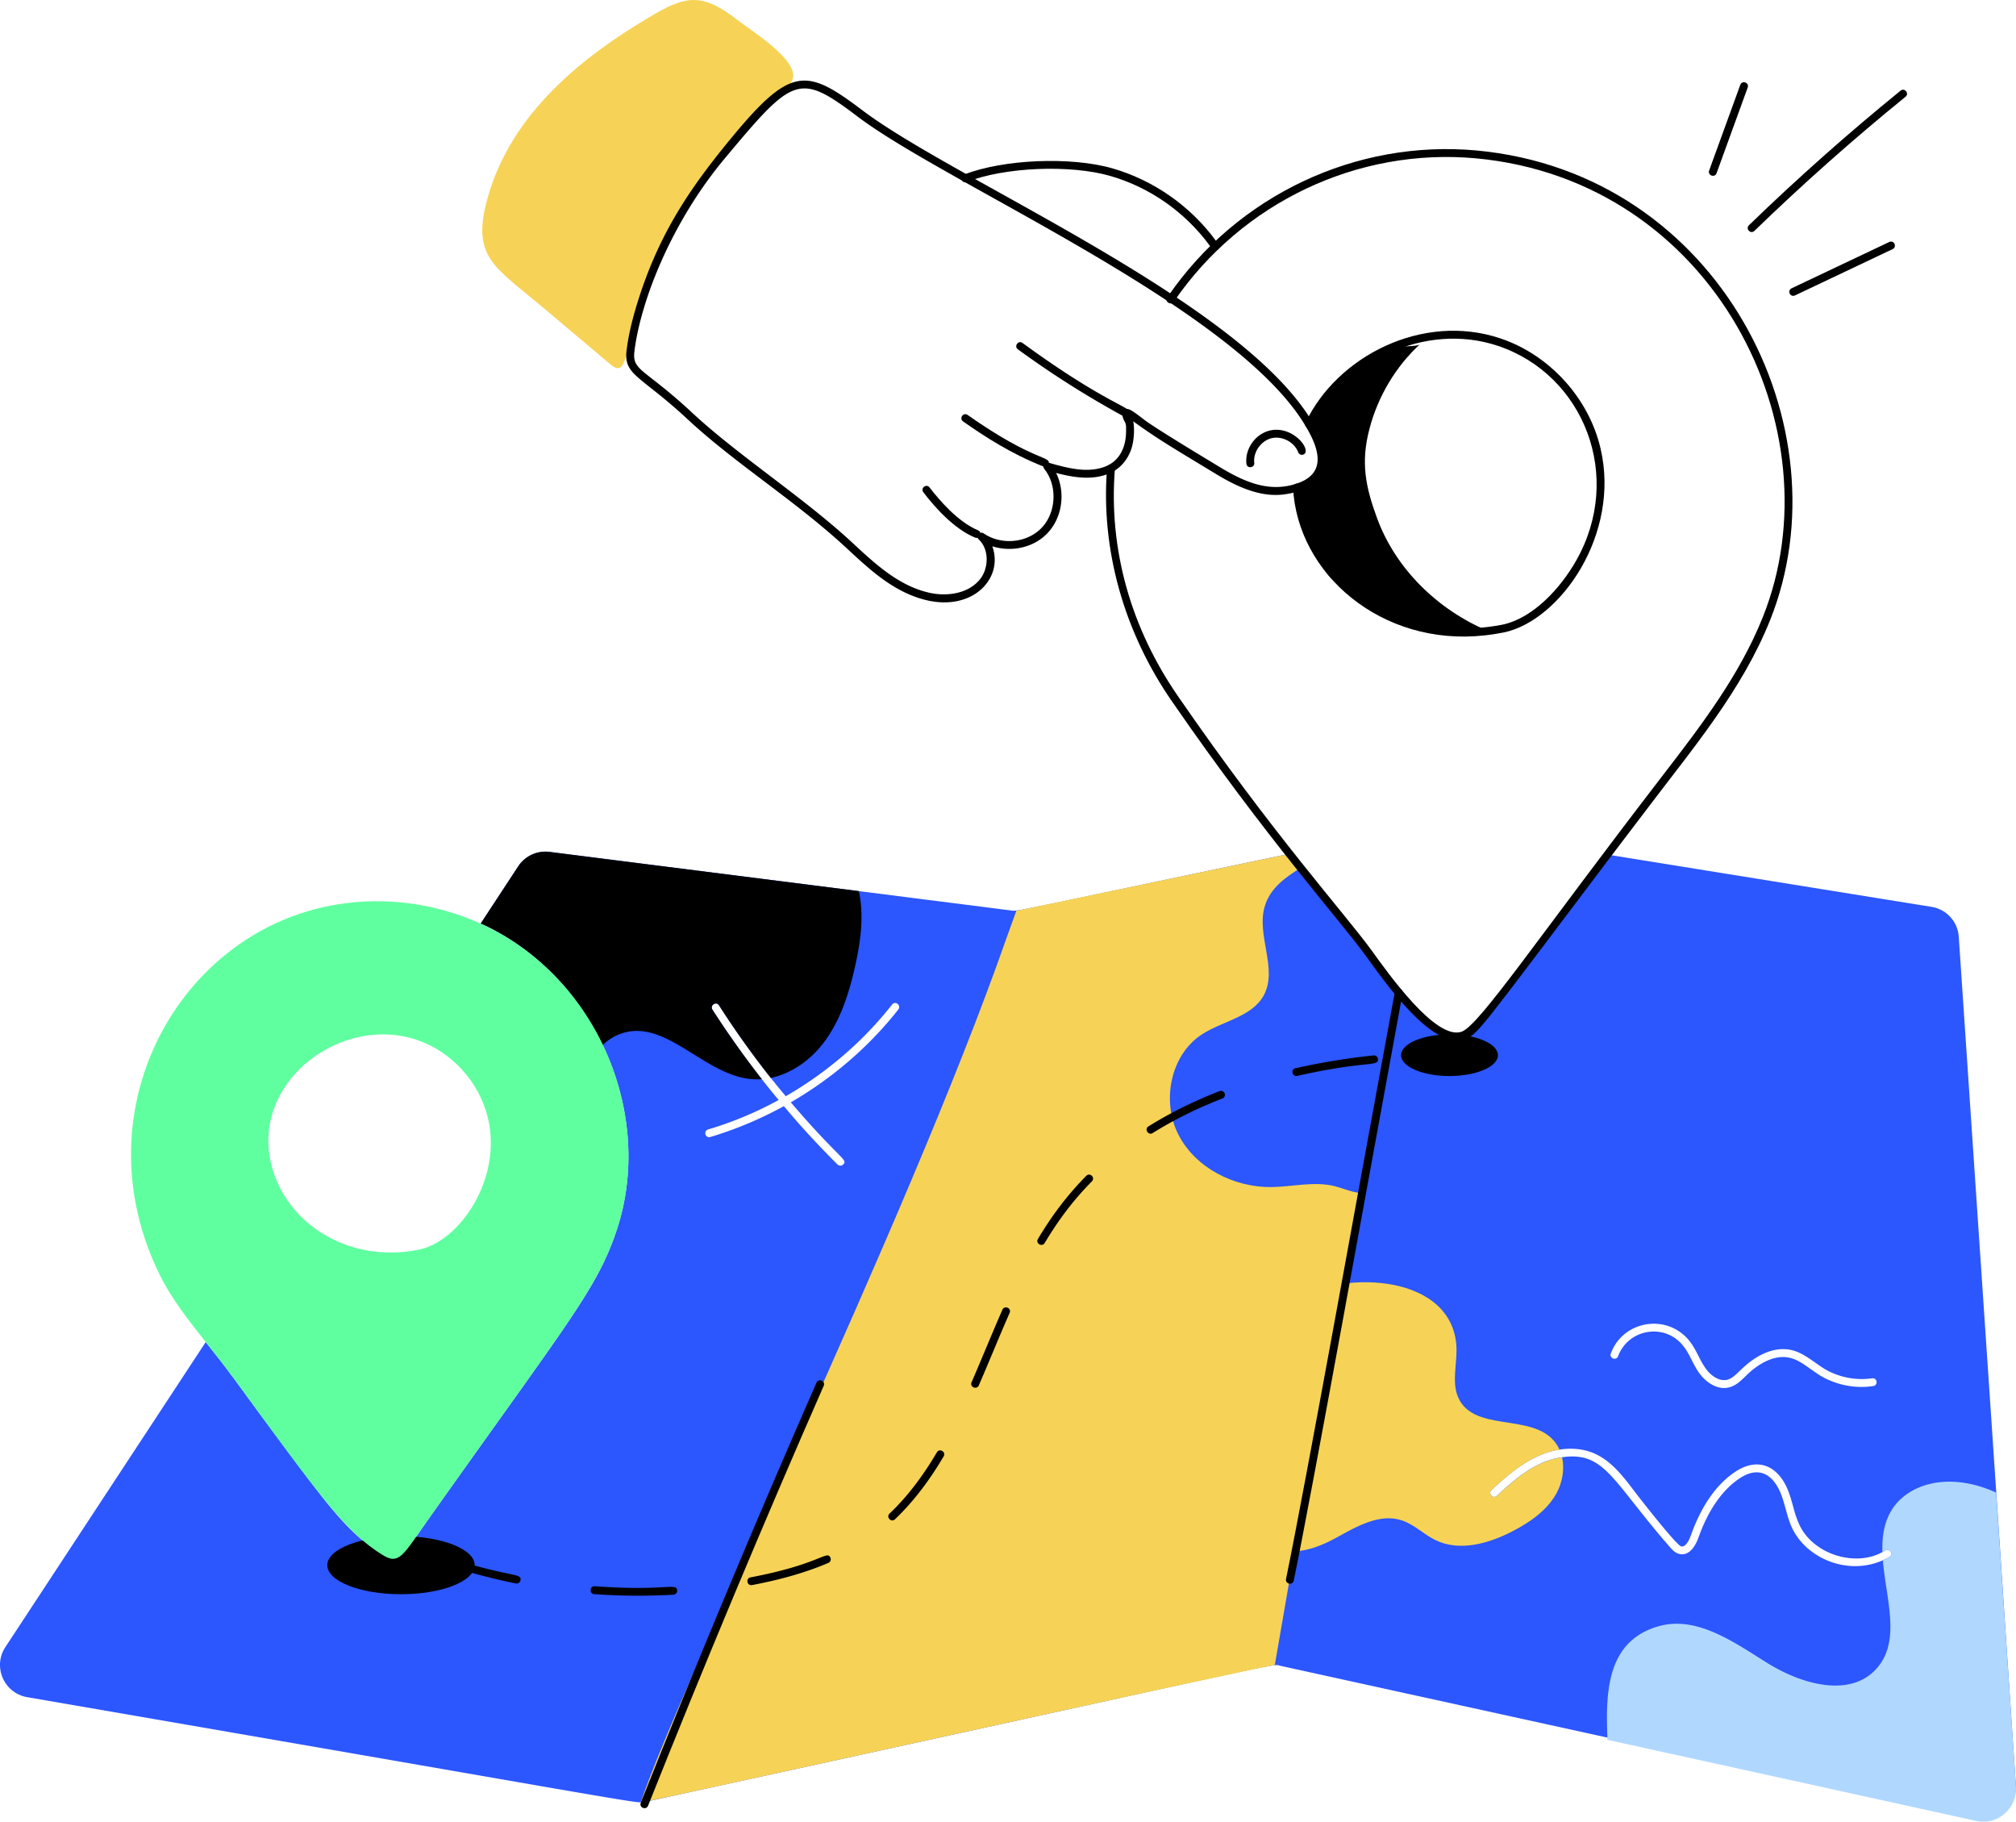 <svg id="Layer_1" data-name="Layer 1" xmlns="http://www.w3.org/2000/svg" viewBox="0 0 4300 3884.85"><g id="_45" data-name="45"><path d="M2934.91,1088.06c-1.54-2.48-3.1-4.65-5-7.12-52.34-71.24-127.46-123.82-211.59-148.13-85.69-24.77-226-18.9-306.33,12.84-10.27,4.11-16.54-11.51-6.17-15.62,83.24-32.88,228.47-39,317.16-13.36,87.67,25.34,165.94,80.12,220.43,154.26,2.12,2.84,3.94,5.37,5.74,8.27C2955,1088.64,2940.78,1097.5,2934.91,1088.06Z" transform="translate(-350 -557.57)"/><path d="M4607.55,3735.4l-79.61-1179.76a69.08,69.08,0,0,0-58.12-64.16L3778.5,2380c-284.45,376.66-278.95,375-308.05,385.64-72.11,25.49-194.64-172.11-231.45-216q-70.55-84.65-138.73-171.32c-598.87,125-578.26,123.49-595.59,120.6l-322.82-41-659.75-83.64a69.57,69.57,0,0,0-66.85,30.91l-80,121.93c3.69,1.35,7,3,10.75,4.71,236.23,113.63,360.52,402.38,279.82,647.66-41.84,125.91-99.07,190.16-402.77,618.77-51.29,72.56-60.43,98.66-97.75,74.91-63.49-39-110.19-99.44-155.54-158.9q-83.64-110.85-165.27-223.05c-2.27-1.14,3.48,2.5-55.76-71.55L361.49,4070c-27.54,42-3,98.09,46.36,106.82C1760,4410,1706.41,4404.11,1726,4400.19c1418.27-309.24,1332.78-295,1356.45-289.9l1483.1,325.51c43.33,9.4,84-23.85,84.32-67.86C4590.94,3487.13,4612.44,3808.46,4607.55,3735.4ZM2266.17,2710.16c-62.81,80-141.42,147.14-229.43,198.2,103.7,121.3,122.64,121.57,111.86,132.35-3.31,3.31-7.86,3.72-12.09.34-40-40-78.61-81.3-114.55-124.63a803.33,803.33,0,0,1-156.88,65.84,5.65,5.65,0,0,1-2.35.34c-9.68,0-11.64-13.6-2.35-16.46a766.72,766.72,0,0,0,150.49-62.82c-12.09-14.45-24.19-29.23-35.94-44.34-37.62-48-72.56-97.42-105.48-148.48-5.62-8.83,7.84-18.48,14.11-9.07q51.39,80.12,110.52,154.86c10.41,13.1,21.16,26.2,31.91,39,87-50.06,164.94-116.57,226.75-195.51C2259.84,2691.06,2272.54,2701.41,2266.17,2710.16Zm1686,705.44c16.38,20.16,21.08,38.88,34.93,58.79,10.75,16.12,29.56,29.89,47,25.53,10.08-2.69,18.48-10.75,27.21-19.49,3.36-2.24,52.24-57.07,110.52-43.67,26,6.49,45.58,24.81,68.53,39.3,30.23,18.48,67.52,25.87,102.79,20.83,11-1.57,13.2,14.91,2.35,16.46-38.63,6.05-80.28-2.35-113.88-22.84-28.58-18.57-42.74-32.35-63.82-37.29-39.3-9.4-77.26,22.17-91.71,36.28-12.66,12.48-23.09,22.82-37.62,26.54-24.9,6.8-50.42-10.51-65.51-32.25-13.7-20.15-19.33-40.31-33.93-57.44-38.48-47.21-115.09-35.66-137.72,23.18-3.16,10.25-19.63,5.14-15.46-5.71C3811.58,3374.08,3904.11,3357.93,3952.17,3415.6Zm428,462.23c-81.15,46.4-178.7,4.34-208.94-64.5-10.54-23.56-14.3-51.39-24.52-74.57-17.63-39.48-47.09-53.64-84.66-29.57-37.62,24.53-67.85,67.19-89.35,127.32-9.41,26.2-24.52,39-40.65,34.94-9.07-2-15.12-9.07-19.48-13.78-125.08-143-139.13-205.36-230.78-192.48-54.77,7.14-99.14,45.15-139.07,82.3-8.29,7.47-19.4-5.25-11.42-12.43,29.89-27.54,59.79-53.75,96.41-70.88,36.45-17.46,81.51-23.94,120.59-8.06,38.76,16.26,64.07,50.47,89.36,83.64,8.48,11.17,87.22,112.3,98.09,115.56,11.75,2.35,19.48-19.82,21.16-24.52,22.84-63.49,55.09-109.17,96.07-135.71,47-30,88-11.48,109.18,36.95,10.75,24.87,13.57,49.41,24.52,74.24,29.52,68.4,127,95.71,184.42,57.44C4380.83,3858,4389.32,3872,4380.13,3877.83Z" transform="translate(-350 -557.57)" style="fill:#2c56fe"/><path d="M3330.71,2670.86c-90.45,471-187.85,1007.22-261.68,1437.75-19.87,0-1328.83,290.56-1352.43,292.92,88.75-266.23,562.93-1223.61,780-1842.87,7.4-19.82,14.11-40,21.5-59.46,4.78,0-38.8,8.73,582.16-120.93q68,86.67,138.73,171.32C3256.47,2570.42,3291.07,2622.82,3330.71,2670.86Z" transform="translate(-350 -557.57)" style="fill:#f6d356"/><path d="M1716.72,4402.06c119.34-299.51,245.44-600.94,374.81-895.94,4.39-10,19.87-3.52,15.38,6.76-129.3,294.8-255.32,596.07-374.58,895.39C1728.25,4418.53,1712.58,4412.52,1716.72,4402.06Z" transform="translate(-350 -557.57)"/><path d="M4649.88,4367.94c2.69,46.36-39.3,82.64-84.32,72.89l-787.06-173v-4.7c-3.7-95.06-2.36-205.92,109.17-237.49,81-23.18,160.24,33.59,231.78,78.26s175,75.25,232.13,13.11c54.08-58.79,21.16-148.82,14.44-231.79a141.46,141.46,0,0,0,14.11-7.39c9.2-5.85.71-19.82-9.07-14.11a55.25,55.25,0,0,1-6,3.36c-1-33.26,3.69-64.83,21.49-92,34.45-52.24,118.82-80.67,221-34.6C4616.81,3877.66,4584.68,3401.41,4649.88,4367.94Z" transform="translate(-350 -557.57)" style="fill:#b0d8ff"/><path d="M3669.66,3742.45c-20.16,36.28-56.1,61.14-93,80.29-51.07,26.54-113.21,44.34-164.94,19.14-24.86-12.09-45-33.25-71.55-42-47-15.78-96.41,12.77-140.08,37-43.34,23.85-100.11,43.67-140.08,14.11-75.19-55.74-118.36-399.86,41-514.64,98.09-70.88,340.62-67.18,355.07,87.34,3.7,40.65-12.76,85,7.39,120.6,41,71.54,174.53,21,213,104.81-57.13,8.33-103.86,48-145.12,86-8,7.17,3.12,19.9,11.42,12.43,40-37.22,84.31-75.16,139.07-82.3C3687.46,3690.72,3682.42,3719.61,3669.66,3742.45Z" transform="translate(-350 -557.57)" style="fill:#f6d356"/><path d="M3330.71,2670.86q-41.33,215.16-81.29,430.65c-19-2.37-35.4-10-51.4-14.11-44-11.42-90.36,1-136.38,1.68-79.62.67-161.58-40.64-198.2-111.86-36.28-71.21-17.13-169.3,49.38-213.31,44.68-29.22,107.16-37.29,132.69-83.64,30.57-56.44-16.12-128,2-189.46,11.42-39.31,44-62.15,76.92-82.64q55.93,71.55,114.55,141.42C3256.47,2570.42,3291.07,2622.82,3330.71,2670.86Z" transform="translate(-350 -557.57)" style="fill:#2c56fe"/><path d="M3093.05,3924.84c44.51-217.51,154.62-831.75,232.08-1252.14,2-10.84,18.54-7.94,16.53,3.05-75.91,411.64-187.48,1034.22-232.15,1252.47C3107.27,3939.08,3090.84,3935.76,3093.05,3924.84Z" transform="translate(-350 -557.57)"/><path d="M2173.46,2620.14c-13.44,59.12-32.59,118.24-70.21,165.6-27.54,34.61-66.51,61.48-109.17,70.55q-59-74.58-110.52-154.86c-6.28-9.42-19.72.25-14.11,9.07,32.92,51.06,67.86,100.44,105.48,148.48a142.32,142.32,0,0,1-29.23-1c-98.42-13.44-179-129.67-272.09-95.74a105.72,105.72,0,0,0-38,23.85c-56.32-117.56-146.74-204.82-249.59-254.29-3.7-1.68-7.06-3.36-10.75-4.71l80-121.93a69.57,69.57,0,0,1,66.85-30.91l659.75,83.64c0,.68.33,1,.33,1.69C2193.28,2512.31,2185.22,2567.4,2173.46,2620.14Z" transform="translate(-350 -557.57)"/><ellipse cx="855.31" cy="3337.83" rx="157.19" ry="61.93"/><ellipse cx="3091.68" cy="2250.27" rx="103.3" ry="44.4"/><path d="M3261.73,2593.92c-52.77-72.88-209.58-247.13-410.9-539.07-103.76-149-153.33-326.34-139.53-499.26.86-11.1,17.63-9.72,16.73,1.35-13.67,171.48,33.57,340.35,136.6,488.33,201.61,292.35,355,462,410.7,538.79,34.68,47.82,137,193.27,192.35,173.6,38-13.83,161.91-199.63,427.71-545,80.93-105.11,164.58-213.81,214.58-339,159.8-399.19-104-931.3-612.08-978.47-251.63-23-498.14,93.56-643.32,304.43-5.81,11.39-24.41.86-12.86-10.7,147.66-214.67,400.14-334.07,657.72-310.46,518.73,48.22,790,591.93,626.15,1001.43-59.78,149.63-165.37,274.23-260.76,400.37L3785.2,2385c-291.63,386-282.15,377.61-311.85,388.44C3405.51,2797.41,3305.29,2654,3261.73,2593.92Z" transform="translate(-350 -557.57)"/><path d="M3108,1597.68c-.57-10.66,16.14-12.54,16.76-.85,6.57,123.56,101.56,234.86,197.14,270.7,73.26,32.22,154.72,37.36,232.93,22.13,66.69-14.25,124.79-79.76,156.87-136.32,102.26-179.4,17-396.52-166.64-458.19-156-52.31-330.7,35-395.22,171-4.83,10-19.93,2.82-15.19-7.18,67.09-141.47,249.59-235.59,415.75-179.71,104.52,35.07,188.3,127.11,213.4,234.46,43.13,183-85.59,366.77-205.59,392.43-12.43,2.41-27.06,5-42.65,6.53C3297.45,1936.39,3117.11,1781.88,3108,1597.68Z" transform="translate(-350 -557.57)"/><path d="M3522.52,1902.61c-55.09,13.1-112.2-1.68-166.95-16.46-36.62-9.75-74.58-20.16-103.46-44.68-27.55-23.52-55.77-37-76.93-68.53-26.3-39.67-53.34-114.87-56.1-138.06-1.68-12.43-.34-25.87,1-38.63,63.49-21.84,56.77-73.91,25.86-127.65,29.66-78.78,105.89-151.22,179.72-170.65,9.74-2.36,47-1,52.74-6-52.07,48-89.69,111.86-107.49,180.39-18.81,71.22-8.4,123,16.12,189.79C3326.68,1770.59,3416.37,1857.59,3522.52,1902.61Z" transform="translate(-350 -557.57)"/><path d="M1617.51,3957.11c-11.12-.79-9.84-17.67,1.22-16.77,152.62,11,174.68-8.69,175.64,9.16a8.4,8.4,0,0,1-7.91,8.85A1321.94,1321.94,0,0,1,1617.51,3957.11ZM1951,3921.32c149.06-28.3,162.88-59,170.29-41.81a8.42,8.42,0,0,1-4.41,11c-46.09,19.76-99.32,35.23-162.74,47.27C1943.21,3939.87,1940.1,3923.4,1951,3921.32Zm-500.83,13a1298,1298,0,0,1-163-44.26c-10.53-3.57-5-19.52,5.45-15.88,143.22,49.15,171,36.06,167.5,53.57A8.42,8.42,0,0,1,1450.16,3934.28Zm797.26-149c36.76-35.09,69.76-77.8,100.87-130.58,5.62-9.55,20.13-1.07,14.47,8.53-31.92,54.14-65.86,98-103.76,134.18C2251,3805.08,2239.35,3793,2247.42,3785.28Zm174.88-280.06c22.19-51,42.55-101.76,65.78-154.64,4.48-10.1,19.87-3.44,15.38,6.76-23.21,52.83-43.3,102.94-65.74,154.57C2433.29,3522.09,2417.89,3515.43,2422.3,3505.22Zm141.57-305.64c30.07-50.3,62.59-93.53,103.11-134.59,7.82-7.89,19.75,3.92,11.94,11.81-39.9,40.41-71.51,82.65-100.61,131.4C2572.62,3217.68,2558.14,3209.19,2563.87,3199.58Zm235.79-240c45.87-28.67,96.9-54,151.64-75.19a8.39,8.39,0,0,1,6.07,15.65c-53.76,20.84-103.83,45.68-148.82,73.77C2799.26,2979.62,2790.12,2965.49,2799.66,2959.53Zm313.5-124a1455.1,1455.1,0,0,1,166.66-27.29,8.4,8.4,0,0,1,9.24,7.46c1.87,17.51-24.33,2.75-172.2,36.2C3106.15,2854.4,3102.2,2838,3113.16,2835.49Z" transform="translate(-350 -557.57)"/><path d="M1202.64,2481.74c-413.23-37.51-705.39,401.8-512.28,793.78,24.52,50.39,61.81,97.75,98.43,144.11,59.24,74,53.49,70.41,55.76,71.55,184.78,254.37,244.32,335,320.81,382,36.28,23.09,44.57.32,97.75-74.91,297.3-419.57,360.68-492.11,402.77-618.77C1762.38,2886.15,1568.11,2516.83,1202.64,2481.74ZM1245,3222.11c-154.47,32.74-296.75-60.77-319.8-197.86-28-169.08,157.83-301.57,313.42-249.25,74.57,24.86,134.37,90.69,152.17,167.29C1421.61,3072.32,1330,3204.09,1245,3222.11Z" transform="translate(-350 -557.57)" style="fill:#5fff9f"/><path d="M1505.55,1211.16c-102.12-85.9-151.09-105.91-115.17-232.72,50.27-177.76,197.91-299.26,357.65-391.92,68-39.31,103.13-42,174.35,13.26,28.73,22.26,119.51,78.69,119.45,118.54,0,30.11-58,71.24-77.1,92.83-43.14,48.79-110.38,109-137.28,169.23-26.54,59.43-77.9,106.24-89.5,172.77-10.85,62.36-33.4,117.12-57,176.47-5.79,14.74-13.94,17.53-28.18,5.58l-147.17-124" transform="translate(-350 -557.57)" style="fill:#f6d356"/><path d="M2333.07,1839c-71.76-14.45-124.72-63.67-176-111.27-110.7-102.87-238.79-181.2-341.43-277-98.93-91.88-135.3-92.76-129.27-145,3.63-30.43,10.88-62.61,22.83-101.29,43.9-142.86,108.24-238.86,188.57-337.84,138-169.88,168.81-166.62,292.17-73.43,201.87,152.17,816.58,409.75,963.3,671.33,45,78.31,27.14,133.94-62.23,147.12-54.77,8.07-108-18.92-152.75-46.5-88-53.33-120.74-72.4-171.39-109.29,2.71,8.65,3.32,37.08-3.66,58.68-8.87,26.62-27.54,46-52.59,54.74-34.21,12.19-70.56,6.67-108-3.09,21.06,42.78,12.92,98.86-22,131.93-29.4,28.23-75.08,37-114.08,24.44C2490.34,1788.74,2428.81,1857.77,2333.07,1839ZM1896.39,894.84c-115.61,138.06-180.76,307.57-193.29,412.83-4.74,41.2,22.29,35.81,124,130.76,97.77,90.81,237.53,180.51,341.42,276.94,49.51,46,100.72,93.61,167.79,107.12,32.43,6.33,76.37,2.36,102.52-27.83,21.29-24.61,20.81-66.58-1-86.38-7.71-7,1.83-19,10.38-13.15,36.43,24.91,89.49,20.83,120.79-9.2,33.84-32,37.71-92,8.35-128.42a8.4,8.4,0,0,1,8.86-13.33c43.73,12.64,82.83,22,118.82,9.21,26.83-9.34,46.81-34.28,46.81-77.07-.09-7.28,1-12.85-3.38-20.46-4.65-8.18-7.49-20.24.82-24.6,6.15-4.61,14,.33,41.55,21.62,22.74,17.5,130.38,82.26,154.56,96.91,55.78,34.38,110.49,59.83,171.86,38.51h0c56.21-19.34,51-63.9,21.32-115.52-143.19-255.31-763.78-519.11-958.81-666.22C2054.22,711.64,2042.7,719.71,1896.39,894.84ZM2761,1440.4c0,.1,0,.19,0,.29A1.42,1.42,0,0,0,2761,1440.4Z" transform="translate(-350 -557.57)"/><path d="M2575.39,1552.38c-69.5-27.48-125.55-64-171.23-96.17-9.08-6.41.58-20.14,9.68-13.75,144.15,101.47,179.68,86.87,172.44,105.19C2585,1551,2579.6,1554.08,2575.39,1552.38Z" transform="translate(-350 -557.57)"/><path d="M2429.75,1704c-44.17-18.28-84.38-62.69-110.32-96.71-6.72-8.78,6.55-19.06,13.35-10.18,20.22,26.51,60.54,73.63,103.4,91.38C2446.48,1692.78,2439.94,1708.33,2429.75,1704Z" transform="translate(-350 -557.57)"/><path d="M3008.51,1546.39c-3.41-31.54,18.91-63.23,49.78-70.63,50-12,91.67,43.48,71.55,51.18a8.48,8.48,0,0,1-10.84-4.87c-8.25-21.72-34.25-35.45-56.77-30s-39.52,29.44-37,52.49C3026.39,1555.69,3009.69,1557.51,3008.51,1546.39Z" transform="translate(-350 -557.57)"/><path d="M2750.2,1447.35a2018.82,2018.82,0,0,1-229.09-144.83c-9-6.52.91-20.09,9.91-13.55,190.59,139.28,240.48,136.71,230.57,155C2760.08,1446.78,2754.39,1449.61,2750.2,1447.35Z" transform="translate(-350 -557.57)"/><path d="M3995.51,921.21l66.43-182.76c3.73-10.34,19.61-4.77,15.81,5.75L4011.32,927C4007.5,937.4,3991.75,931.64,3995.51,921.21Z" transform="translate(-350 -557.57)"/><path d="M4080.41,1037.9c103-99.83,211.79-196.37,323.39-287,8.45-7,19.29,6,10.56,13-111.17,90.28-219.63,186.49-322.27,286C4084.05,1057.69,4072.44,1045.59,4080.41,1037.9Z" transform="translate(-350 -557.57)"/><path d="M4171.31,1172.41l208.38-98.8c10.33-4.62,17.07,10.45,7.22,15.18l-208.38,98.81C4168.34,1192.27,4161.37,1177.19,4171.31,1172.41Z" transform="translate(-350 -557.57)"/></g></svg>
